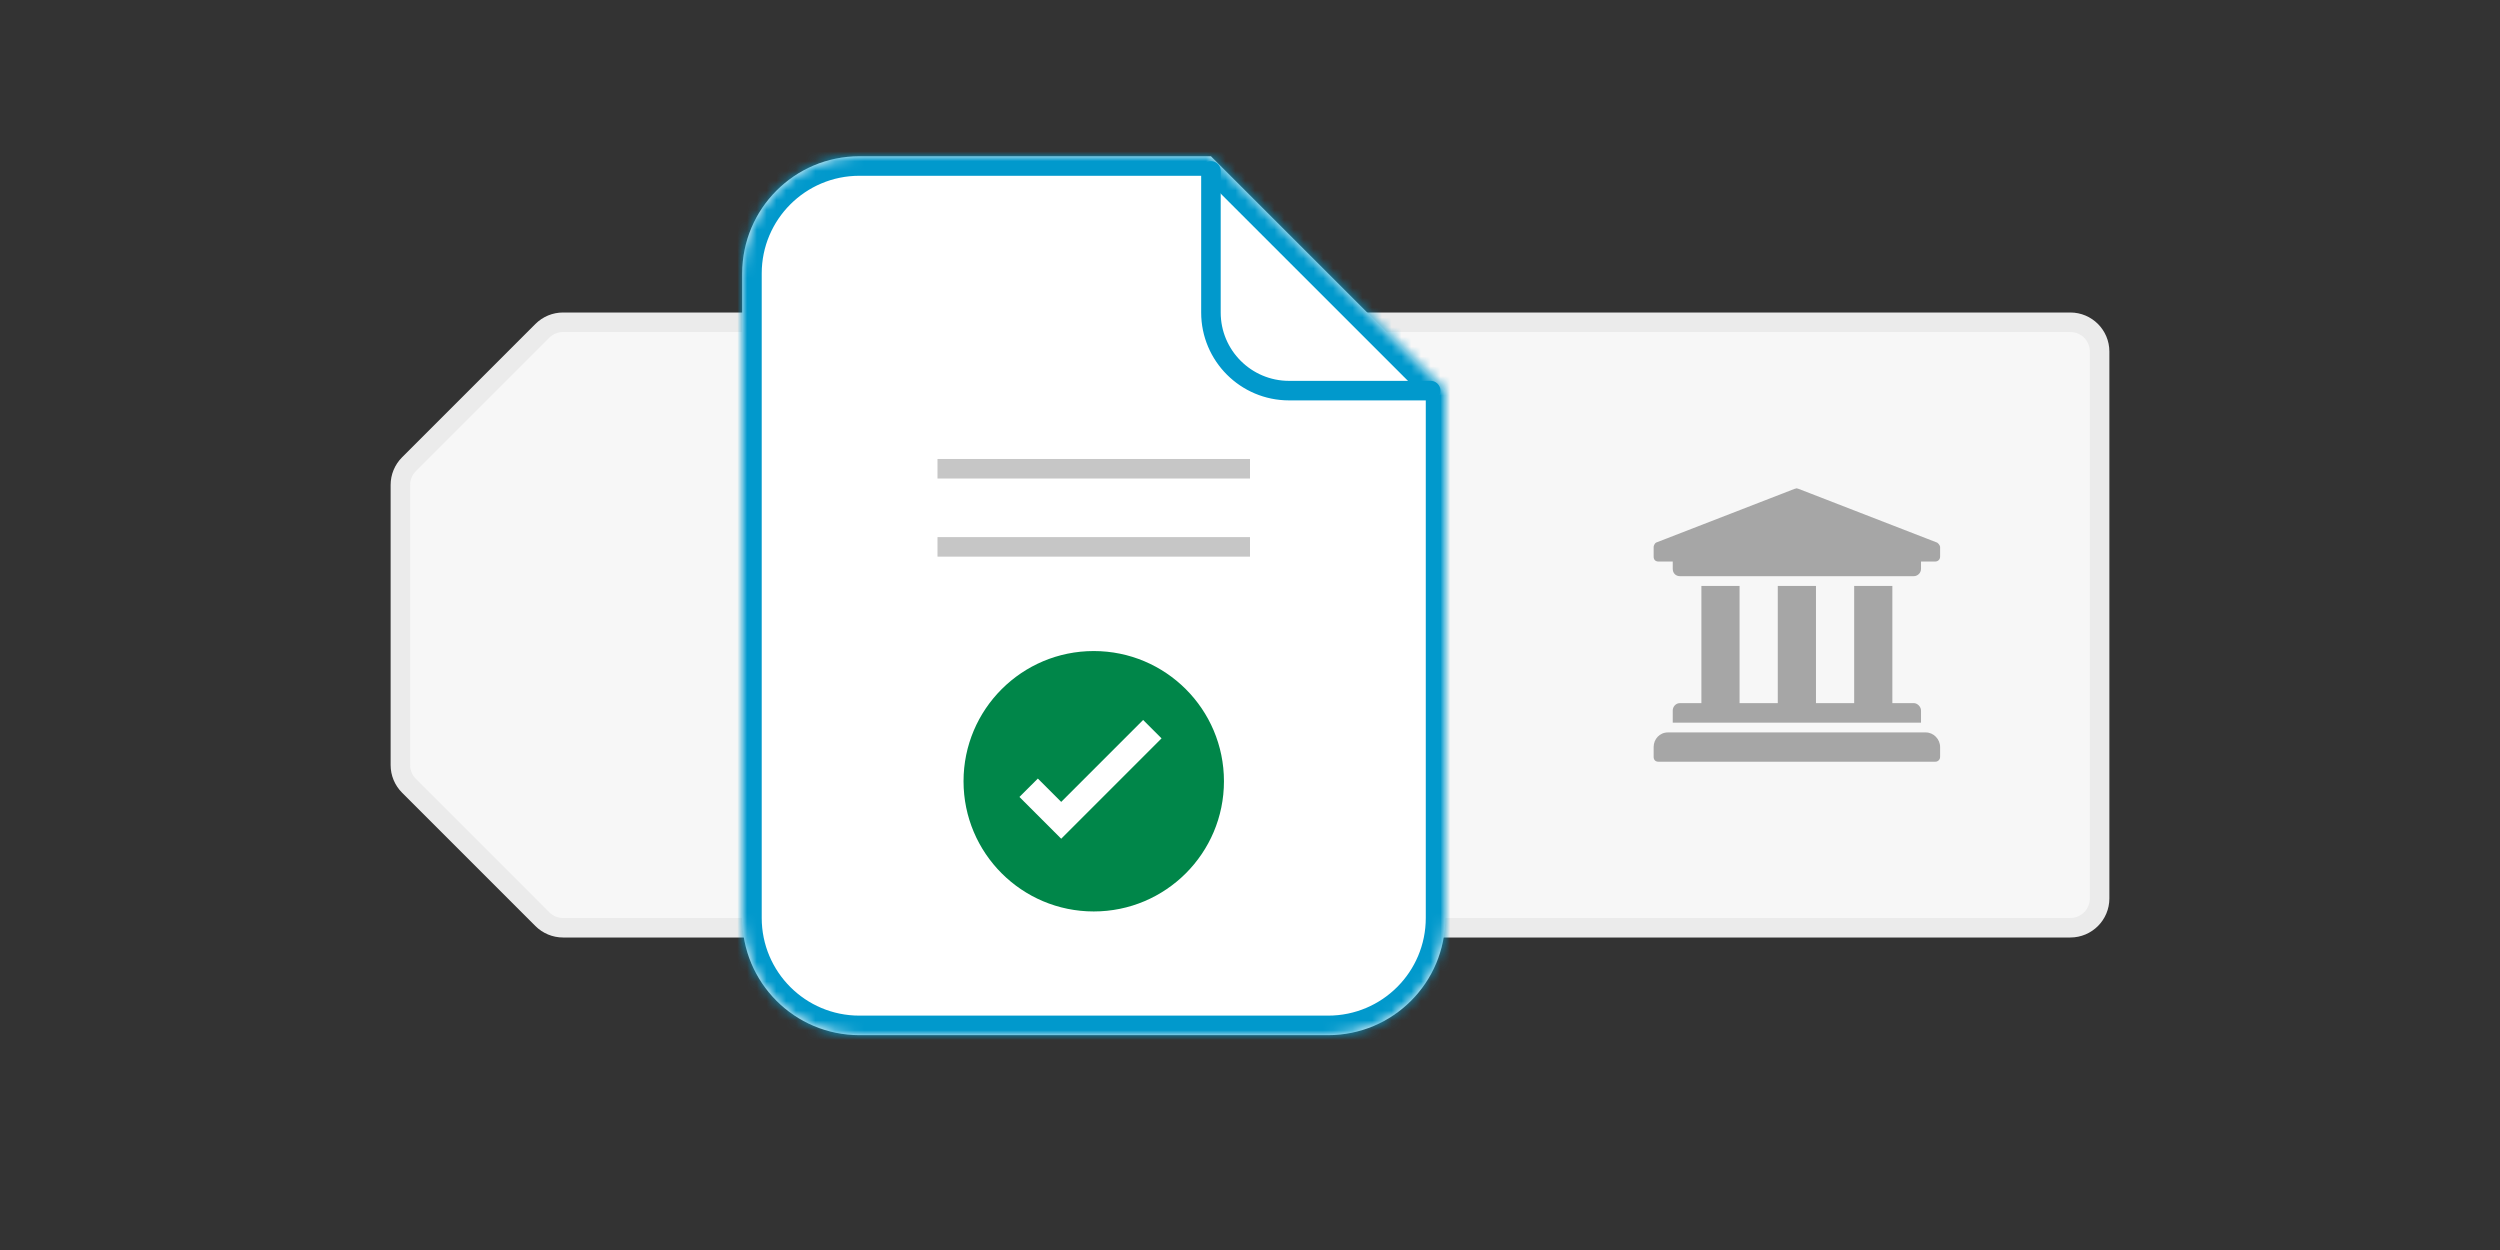 <svg width="256" height="128" viewBox="0 0 256 128" fill="none" xmlns="http://www.w3.org/2000/svg">
<rect x="0" y="0" width="256" height="128" fill="#333333" stroke="none"/>
<path d="M41 49.657C41 48.861 41.316 48.098 41.879 47.535L55.535 33.879C56.098 33.316 56.861 33 57.657 33H212C213.657 33 215 34.343 215 36V92C215 93.657 213.657 95 212 95H57.657C56.861 95 56.098 94.684 55.535 94.121L41.879 80.465C41.316 79.902 41 79.139 41 78.343V49.657Z" fill="#F7F7F7" stroke="#EBEBEB" stroke-width="2"/>
<path d="M198.667 56C198.667 55.875 198.483 55.625 198.361 55.562L184.183 50.062C184.122 50.062 184 50 184 50C183.939 50 183.817 50.062 183.756 50.062L169.578 55.562C169.456 55.625 169.333 55.875 169.333 56V57C169.333 57.312 169.517 57.5 169.822 57.5H171.289V58.25C171.289 58.688 171.595 59 172.022 59H195.978C196.345 59 196.711 58.688 196.711 58.25V57.5H198.178C198.422 57.5 198.667 57.312 198.667 57V56ZM197.2 75H170.8C169.945 75 169.333 75.688 169.333 76.5V77.5C169.333 77.812 169.517 78 169.822 78H198.178C198.422 78 198.667 77.812 198.667 77.5V76.5C198.667 75.688 197.995 75 197.2 75ZM174.222 60V72H172.022C171.595 72 171.289 72.375 171.289 72.75V74H196.711V72.75C196.711 72.375 196.345 72 195.978 72H193.778V60H189.867V72H185.956V60H182.045V72H178.133V60H174.222Z" fill="#A6A6A6"/>
<mask id="path-3-inside-1_7033_61738" fill="white">
<path fill-rule="evenodd" clip-rule="evenodd" d="M88 16C81.373 16 76 21.373 76 28V94C76 100.627 81.373 106 88 106H136C142.627 106 148 100.627 148 94V40L124 16L88 16Z"/>
</mask>
<path fill-rule="evenodd" clip-rule="evenodd" d="M88 16C81.373 16 76 21.373 76 28V94C76 100.627 81.373 106 88 106H136C142.627 106 148 100.627 148 94V40L124 16L88 16Z" fill="white"/>
<path d="M88 16V18V16ZM148 40H150V39.172L149.414 38.586L148 40ZM124 16L125.414 14.586L124.828 14H124V16ZM78 28C78 22.477 82.477 18 88 18V14C80.268 14 74 20.268 74 28H78ZM78 94V28H74V94H78ZM88 104C82.477 104 78 99.523 78 94H74C74 101.732 80.268 108 88 108V104ZM136 104H88V108H136V104ZM146 94C146 99.523 141.523 104 136 104V108C143.732 108 150 101.732 150 94H146ZM146 40V94H150V40H146ZM149.414 38.586L125.414 14.586L122.586 17.414L146.586 41.414L149.414 38.586ZM88 18L124 18V14L88 14V18Z" fill="#0199CC" mask="url(#path-3-inside-1_7033_61738)"/>
<path d="M124 17.5V32C124 36.418 127.582 40 132 40H146.5" stroke="#0199CC" stroke-width="2" stroke-linecap="round" stroke-linejoin="round"/>
<line x1="96" y1="56" x2="128" y2="56" stroke="#C6C6C6" stroke-width="2"/>
<line x1="96" y1="48" x2="128" y2="48" stroke="#C6C6C6" stroke-width="2"/>
<circle cx="112" cy="80" r="12" fill="white"/>
<path fill-rule="evenodd" clip-rule="evenodd" d="M112 66.667C104.636 66.667 98.666 72.636 98.666 80C98.666 87.364 104.636 93.333 112 93.333C119.364 93.333 125.333 87.364 125.333 80C125.333 72.636 119.364 66.667 112 66.667ZM108.667 85.886L118.943 75.609L117.057 73.724L108.667 82.114L106.276 79.724L104.39 81.609L108.667 85.886Z" fill="#008649"/>
</svg>
